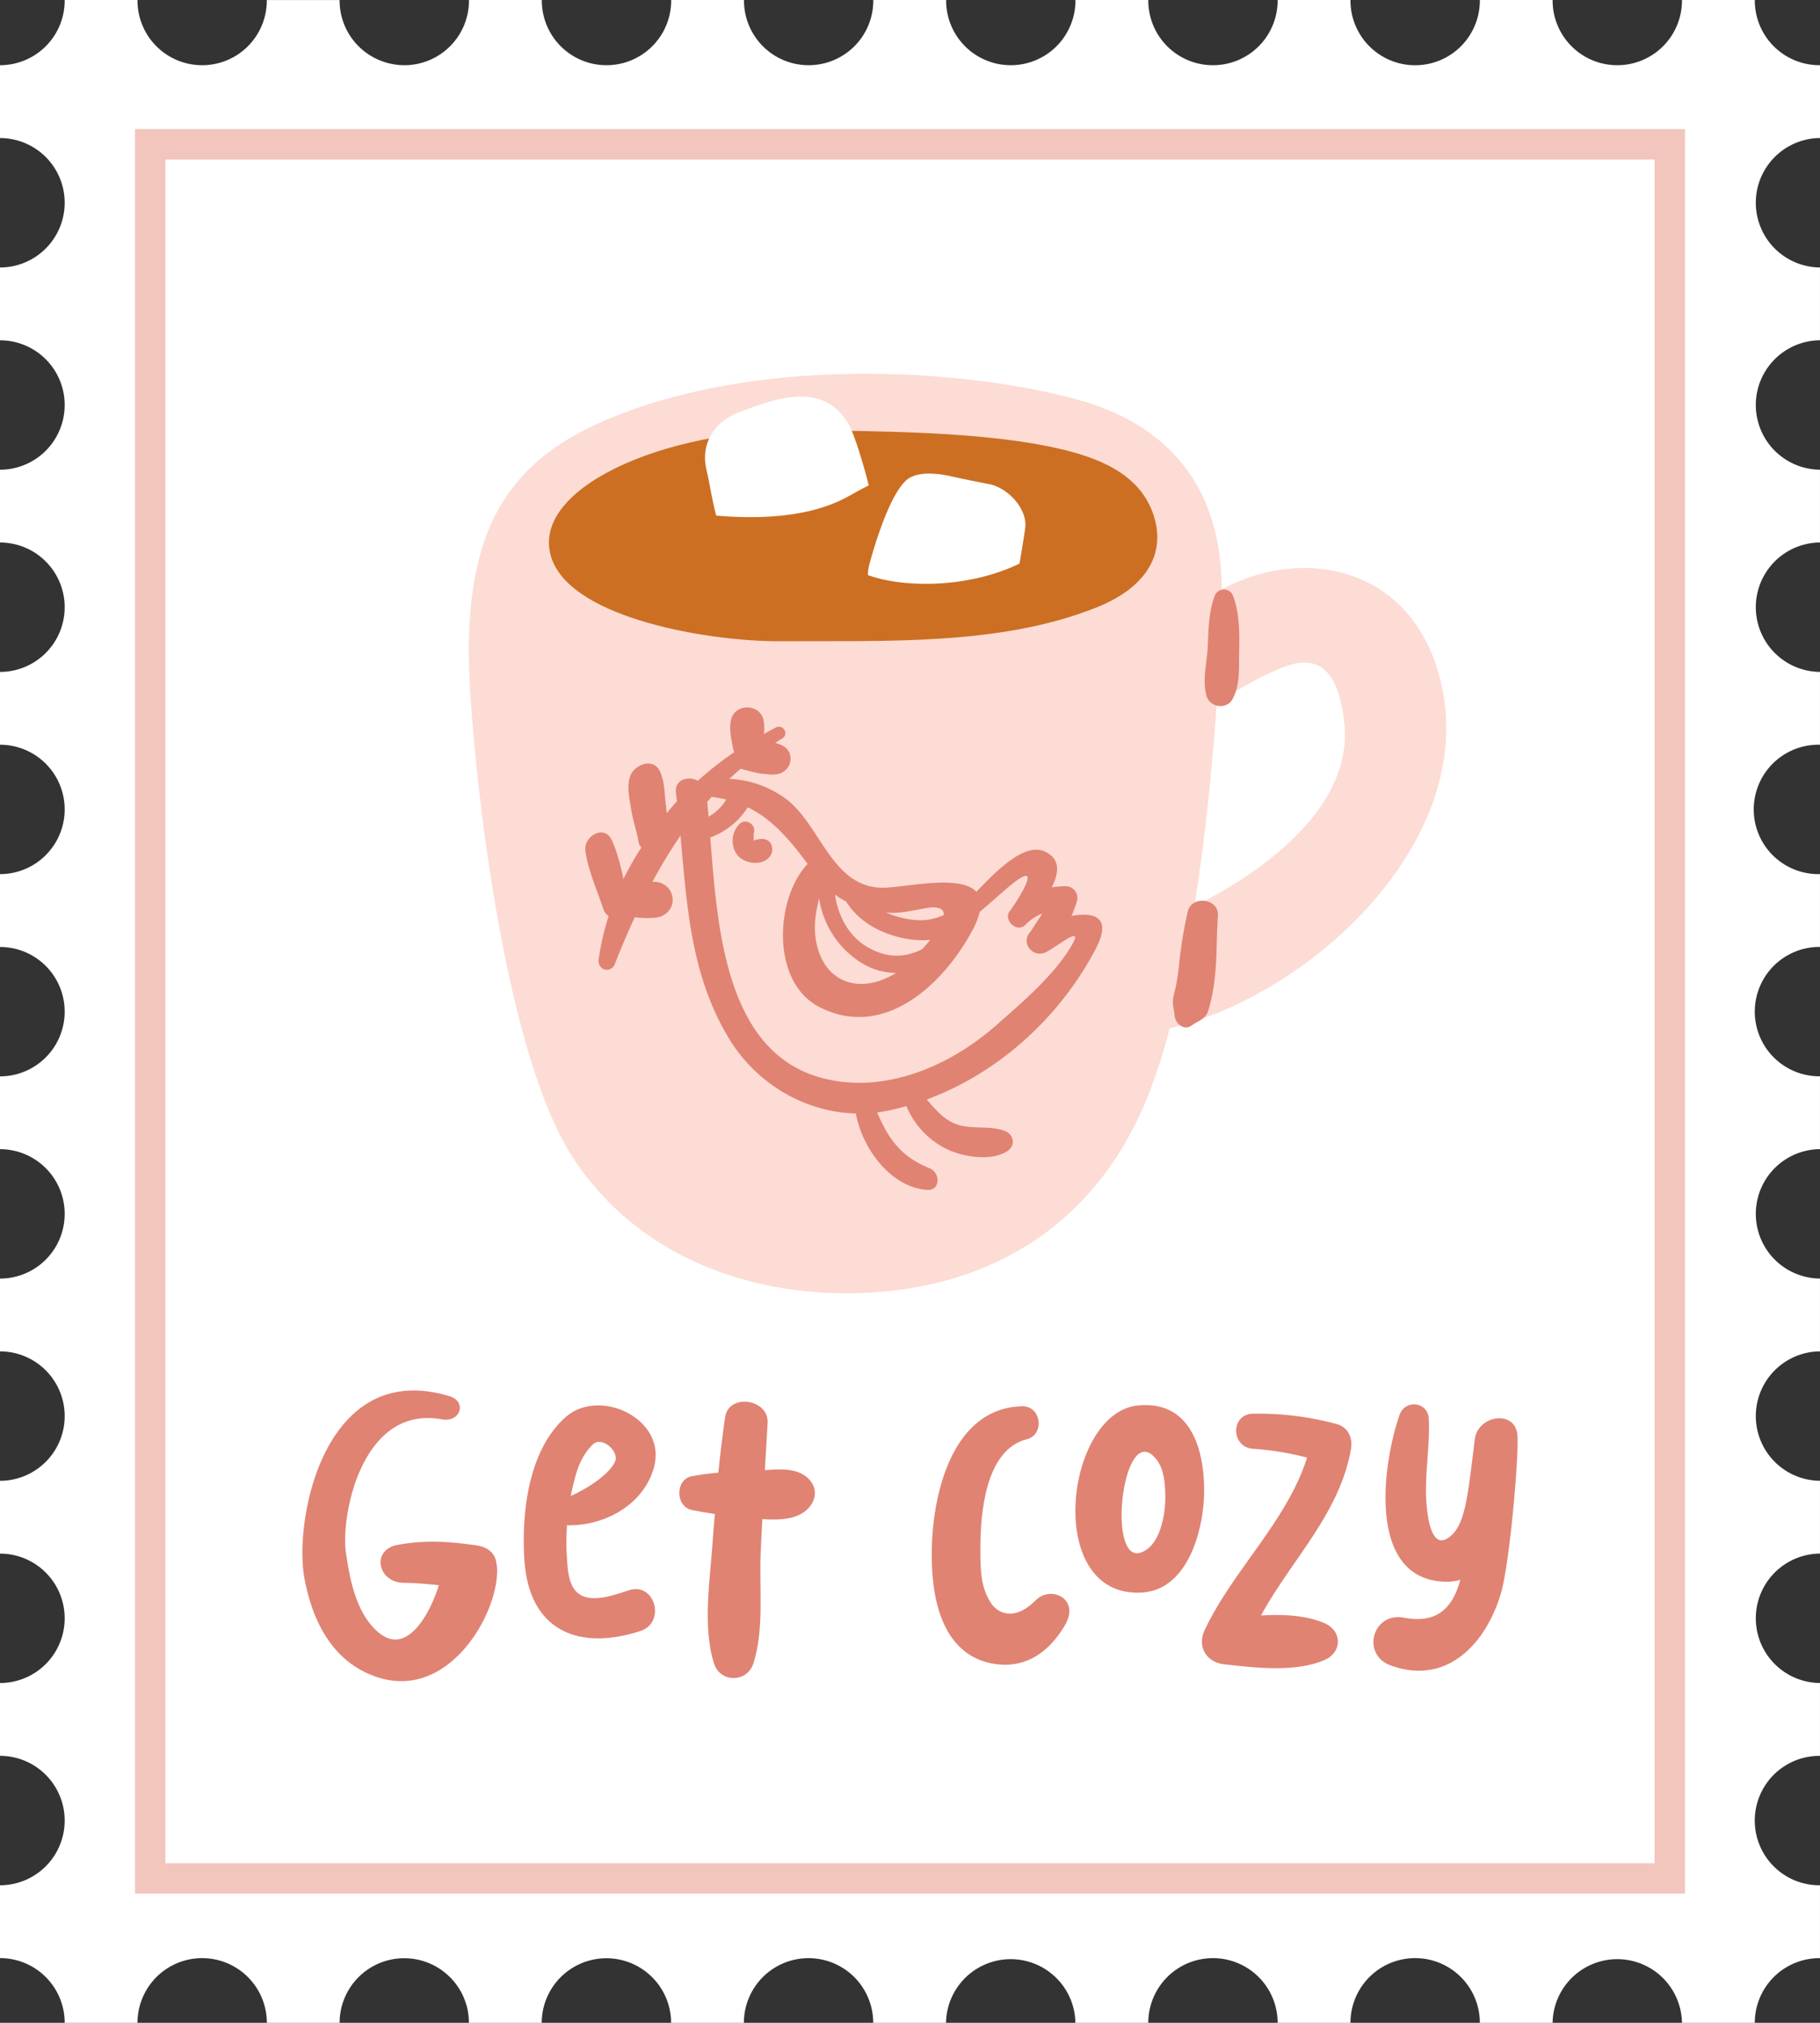 <svg xmlns="http://www.w3.org/2000/svg" width="1080" height="1199.97" viewBox="0 0 1080 1199.97"><rect x="0" y="0" width="1080" height="1199.97" fill="#333333" stroke="none"/><g id="Слой_2" data-name="Слой 2"><g id="Слой_2-2" data-name="Слой 2"><g id="Winter36_88464206"><path d="M1079.69 81.9h.31V38.68h-.31A38.37 38.37.0 0 1 1041.31.32c0-.1.0-.21.0-.32H998.09c0 .11.0.22.0.32a38.37 38.37.0 0 1-38.38 38.37A38.38 38.38.0 0 1 921.33.32c0-.1.0-.21.0-.32H878.15c0 .11.0.22.0.32a38.39 38.39.0 0 1-76.78.0c0-.1.0-.21.0-.32H758.16c0 .11.0.22.0.32s0 .17.0.28V.32a38.37 38.37.0 0 1-38.38 38.37A38.38 38.38.0 0 1 681.4.32c0-.1.0-.21.0-.32H638.18c0 .11.0.22.0.32a38.39 38.39.0 0 1-38.39 38.37A38.37 38.37.0 0 1 561.44.32c0-.1.0-.21.0-.32H518.22c0 .11.0.22.0.32a38.36 38.36.0 0 1-38.37 38.37A38.37 38.37.0 0 1 441.49.32c0-.1.0-.21.0-.32H398.27c0 .11.0.22.0.32a39 39 0 0 1-.19 3.93A38.39 38.39.0 0 1 359.9 38.69 38.37 38.37.0 0 1 321.52.32c0-.1.0-.21.0-.32H278.29c0 .11.0.22.0.32a38.36 38.36.0 0 1-38.37 38.37 36.43 36.43.0 0 1-4.81-.33c-.35.0-.69-.1-1.05-.16a36.42 36.42.0 0 1-4.08-.85c-.15.0-.33-.08-.47-.13a39 39 0 0 1-9.07-3.87h0a38.31 38.31.0 0 1-18.92-33c0-.1.0-.21.0-.32H158.33c0 .11.0.22.0.32A38.38 38.38.0 0 1 120 38.69 38.36 38.36.0 0 1 81.59.32c0-.1.0-.21.0-.32H38.38V.32A38.37 38.37.0 0 1 0 38.69H0V81.9H0a38.38 38.38.0 0 1 38.38 38.38A38.39 38.39.0 0 1 0 158.67H0v43.21H0a38.37 38.37.0 0 1 38.38 38.38A38.39 38.39.0 0 1 0 278.65H0v43.18H0a38.38 38.38.0 0 1 38.38 38.38A38.37 38.37.0 0 1 0 398.6H0v43.2H0a38.36 38.36.0 0 1 38.38 38.37A38.38 38.38.0 0 1 0 518.55H0v43.22H0a38.37 38.37.0 0 1 38.38 38.38A38.38 38.38.0 0 1 0 638.53H0v43.19H0a38.38 38.38.0 0 1 38.38 38.39A38.37 38.37.0 0 1 0 758.49H0v43.19H0a38.37 38.37.0 0 1 38.38 38.39A38.38 38.38.0 0 1 0 878.45H0v43.19H0A38.38 38.38.0 0 1 38.38 960 38.38 38.38.0 0 1 0 998.41H0v43.2H0A38.39 38.39.0 0 1 38.38 1080 38.38 38.38.0 0 1 0 1118.39H0v43.2H0A38.37 38.37.0 0 1 38.38 12e2H81.59a38.38 38.38.0 0 1 76.76.0h43.18a38.35 38.35.0 0 1 64-28.49 6.47 6.47.0 0 1 .56.5 37.3 37.3.0 0 1 3.78 4.06l.54.72a39.86 39.86.0 0 1 2.82 4.23c.12.21.26.41.38.64a36.86 36.86.0 0 1 2.14 4.75c.19.48.37 1 .54 1.49a35.36 35.36.0 0 1 1.29 4.91c.09.53.17 1.09.25 1.63a39.68 39.68.0 0 1 .41 4.77c0 .27.0.52.0.79h43.22a38.39 38.39.0 0 1 76.57-3.93 39.33 39.33.0 0 1 .19 3.93h43.21a38.37 38.37.0 0 1 76.74.0h43.21a38.39 38.39.0 0 1 76.77.0H681.4a38.38 38.38.0 0 1 76.76.0v-.28c0 .11.0.19.0.28h43.21a38.39 38.39.0 0 1 76.78.0h43.17a38.39 38.39.0 0 1 76.77.0h43.21a38.37 38.37.0 0 1 38.38-38.37h.31v-43.23h-.31a38.39 38.39.0 0 1 0-76.78h.31V998.4h-.31a38.39 38.39.0 0 1 0-76.77h.31V878.44h-.31a38.39 38.39.0 0 1 0-76.77h.31V758.47h-.31a38.39 38.39.0 0 1 0-76.77h.31V638.5c-.11.0-.2.0-.31.0a38.38 38.38.0 0 1 0-76.76h.31V518.55h-.31a38.38 38.38.0 1 1 0-76.75h.31V398.59h-.31a38.39 38.39.0 0 1 0-76.77h.31V278.63h-.31a38.39 38.39.0 0 1 0-76.77h.31V158.66h-.31a38.39 38.39.0 0 1 0-76.77z" fill="#fff"/><path d="M758.15.0c0 .11.0.22.0.32V0z" fill="#fff"/><path d="M80.11 76.61V1123.35H999.89V76.61zm901.72 1028.7H98.15V94.67H981.83z" fill="#f2c5bd"/><path d="M853.4 398.56C834.72 335 772 324.35 724.91 349.71c.11-63-33.93-98.24-84.71-112.43-60.59-16.92-179.37-27.41-272.71 8.66-66.19 25.57-94.6 67.82-88.46 164.47 4.6 72.28 23.05 219.48 61.65 277.41 43.16 64.81 119.37 84.89 186.14 78.15S651.19 723.8 680.74 651.32a339.21 339.21.0 0 0 13.38-41.41c.46-.1.91-.09 1.38-.2C781.13 588.8 881.46 494 853.4 398.56zM708.78 537.64c6.29-39.95 10.6-82.2 13.2-120.07 13-8.88 26.74-17 41.27-22.37 25-9.15 32 12.38 34.41 33.2C803.24 476.62 753.49 515.3 708.78 537.64z" fill="#fcdcd4"/><path d="M682.65 300.77c-10.44-23.23-37.66-31.39-61.52-36.17-42.32-8.52-101.37-8.91-144.4-9.34-83.6-.87-163.68 35.29-149.32 76.21C340.12 367.7 423 380.57 462 380.39c64.25-.35 131.23 2.73 188.35-19.9C685.51 346.56 692.55 322.81 682.65 300.77z" fill="#cc6f23"/><path d="M635.82 543.39a70.2 70.2.0 0 0 3.28-8.9 7 7 0 0 0-6.69-8.79 52.88 52.88.0 0 0-8.34.74c4.27-8.38 5.48-16.79-4-21.24-12.31-5.79-29.22 12-40.71 23.85-9.27-10.37-40.95-2.86-54.35-2.45-32 1-38.1-39-60.22-53.83a61 61 0 0 0-32-10.72c2.17-2.06 4.42-4.05 6.71-6 4.89 1.27 9.38 2.7 14.51 3.13 2.9.24 5.3.66 8.21-.14a9.49 9.49.0 0 0 6.91-8.66c0-5.88-4.25-8.53-9.08-9.63 1.39-.91 2.73-1.84 4.16-2.7 4.17-2.52.51-8.63-3.79-6.48-2.41 1.22-4.77 2.57-7.14 3.89a24.22 24.22.0 0 0-.31-8.69c-2.36-9.45-16.75-9.45-19.09.0-1.5 6 .27 12.11 1.3 18.1a5.89 5.89.0 0 0 .53 1.31 206.06 206.06.0 0 0-21.53 16.93h-.17c-5.67-3-13.91-.63-12.9 7.27.22 1.67.4 3.34.59 5-2.13 2.29-4.11 4.68-6.12 7.06-.08-1.57-.2-3.13-.42-4.7-.92-6.92-.62-13.58-3.48-20-3.79-8.52-14.85-4.37-17.54 2.29-2.56 6.39-.51 13.91.48 20.52.94 6.31 3.22 12.33 4.26 18.65a7.08 7.08.0 0 0 1.69 3.62A182.46 182.46.0 0 0 370 521.4c-1.78-8-3.7-16-7-23.1-4.51-9.54-16.86-2.11-15.62 6.59 1.61 11.45 7 23.32 10.61 34.3a7.88 7.88.0 0 0 3.17 4.26 158.84 158.84.0 0 0-5.92 25.66c-.91 6.35 7.28 8.76 9.65 2.67 3.64-9.42 7.62-18.59 11.79-27.67a51.17 51.17.0 0 0 11.86.3c5.78-.39 10.63-4.54 10.63-10.63a10.73 10.73.0 0 0-10.63-10.65c-.48.0-.93.0-1.4.06A284.74 284.74.0 0 1 403.8 495.7c3.87 42 6.15 83.3 29 120.73 16.07 26.34 44.7 43.38 75.07 44.11 3.8 20.94 20.92 43.92 42.29 45.33 8 .52 7.86-10.13 1.72-12.69C542 689 535.36 684.55 529 675.77c-3.58-4.92-6-10.4-8.6-15.84 2-.25 4-.54 5.92-.93 3.89-.78 7.74-1.77 11.55-2.83a49.47 49.47.0 0 0 21.61 24.28c9.94 5.73 28.51 9 38.43 2.31 4.88-3.32 3.71-9.77-1.55-11.83-8.8-3.44-19.26-.7-28.66-3.95-7.09-2.45-12.64-8.68-17.74-14.75 42.8-15.72 79.18-49.11 100.24-89.33C660.22 543.72 649 540.93 635.82 543.39zm-87.33-4.5c8.68-1.64 11.73.29 11.59 3.92-7.35 3.28-14.16 4-23.41 2a60.85 60.85.0 0 1-11-3.46C533.16 542.14 541.18 540.25 548.49 538.89zm-46.33-4c7.49 12.11 20.75 19 34.46 21.78a54.77 54.77.0 0 0 15.4.87c-1.51 1.86-3.1 3.7-4.71 5.48-9.9 5-20 5.68-31.65-.66-11.85-6.46-18.31-18.76-20.17-31.63A50.41 50.41.0 0 0 502.16 534.84zm-16.09-2a54.6 54.6.0 0 0 24.63 38 39.79 39.79.0 0 0 21 6.3c-22.05 13.68-44.54 5.4-47.85-21.65C482.94 547.61 484.29 540.2 486.07 532.81zm-66.44-57.17c.89-1 1.75-2 2.65-3a76 76 0 0 1 8.65 1.58 28 28 0 0 1-2.13 3.1 28.5 28.5.0 0 1-8.31 7.11C420.21 481.4 419.94 478.45 419.63 475.64zm215 87.3c-10.86 17.13-28.25 31.75-43.32 45.08-27.76 24.55-67 41.33-103.89 31.29-57-15.45-61.72-88.94-65.93-142.58a44.65 44.65.0 0 0 22.25-17.9c13.87 6.72 24.13 18.17 35.52 33.63-.08.08-.18.11-.25.2-19 20.46-21.56 69.47 6.81 84.43 38 20 73.49-12.38 91.06-45a45.51 45.51.0 0 0 4.5-11.23c5.51-4.6 10.83-9.44 16.28-14.08 22.31-19.06 8.37 4.4 1.47 13.73-3.71 5 3.66 12.43 8.66 8.66a31 31 0 0 1 10.74-7.34l-7.1 10.94c-6.19 6.4 1.62 15.85 9.25 12S645 546.61 634.65 562.94z" fill="#e08373"/><path d="M453.92 497.91c-2.58-.6-4.41.09-6.68.68.0-.12.0-.12.0-.21.0-.28.0-.59.0-.88.0-.78.0-1.54.0-2.28.0-.28.0-.36.0-.43.07-.26.12-.53.19-.78 1.36-4.92-5.09-9-8.71-5.06a14.23 14.23.0 0 0-2 17.09c3.88 6.81 17.07 8.45 20.9.77C459.2 503.44 457.92 498.86 453.92 497.91z" fill="#e08373"/><path d="M605 334.33c1.32-7.92 2.89-17.53 3.35-21 1.52-11.21-10.09-24.07-21.74-26.2-6.76-1.26-20.44-4.14-20.53-4.17-9.46-2.38-22-3.57-28.13 1.81-10.9 9.48-20.32 43.56-22.16 50.38a23.5 23.5.0 0 0-.73 6C535 348.55 573.72 349.47 605 334.33z" fill="#fff"/><path d="M425 305.88c26 2.2 55.16 1 77.21-10.78 4.22-2.24 8.7-5 13.32-7.12-3.09-12.52-8.54-30.15-11.54-35.55-14.81-26.66-42.8-16.46-65.22-8-14.6 5.53-23.34 18.5-19.51 34.37C421.31 287.45 422.54 296.93 425 305.88z" fill="#fff"/><path d="M731.83 353.82a5.83 5.83.0 0 0-11.15.0c-3.52 9.64-3.54 19.73-4 29.9-.47 9.46-3.28 19.77-.76 29 1.9 6.91 11.94 8.54 15.48 2 4.5-8.25 3.72-17.9 3.91-27.12C735.52 376.23 735.76 364.62 731.83 353.82z" fill="#e08373"/><path d="M704.81 540.78a261.77 261.77.0 0 0-5.33 33.4 106.3 106.3.0 0 1-2.84 15.63c-1.45 5.73-.07 7.55.42 12.88.4 4.44 5.5 8.95 10 5.7 4.13-3 8.43-3.63 10.07-9.24a107 107 0 0 0 3.53-17.32c1.62-12.89 1.15-25.71 2.06-38.63C723.4 532.91 707.12 530.87 704.81 540.78z" fill="#e08373"/><path d="M294.92 929.55a13.66 13.66.0 0 0-.35-1.91c-.37-5.07-3.94-9.71-11.55-10.84l-.36-.06a16.63 16.63.0 0 0-1.93-.26c-15.42-2.17-29.33-2.89-44.88.0-15.75 3-11.76 22.24 3.72 22.49 7.06.1 14 .67 20.84 1.45-5.06 16.36-18.55 41.89-35.34 28.37-13.85-11.2-17.57-32.54-19.75-47.47C202 898.89 214.85 833.31 262.2 842c11.07 2 15-10.55 4.62-13.71-74.18-22.62-92.69 73-86.16 108.06 4.22 22.62 15 49 42.73 58.43C266.93 1009.6 296.79 955.46 294.92 929.55z" fill="#e08373"/><path d="M477.92 875.64c-6.4-4.73-15.59-4.18-24.05-3.5q.83-14 1.64-28c.82-14.32-23.16-17.8-25.23-3.4-1.59 11-2.9 21.91-4 32.87-5.19.48-10.35 1.11-15.69 2.09-10.06 1.88-9.89 18.1.0 20.08 4.59.93 9.09 1.68 13.6 2.39-.36 4.55-.83 9.06-1.1 13.62-1.41 23.62-6.53 52.21.59 75 3.63 11.63 19.71 11.5 23.39.0 6.47-20.18 3.43-44.28 4.3-65.38.27-6.75.67-13.48 1-20.21 10.07.62 21.6.48 28-7.23C485.45 887.79 484.36 880.42 477.92 875.64z" fill="#e08373"/><path d="M614.55 949.36c-13.45 13.46-22.95 6.49-25.88 2.5-7-9.6-6.88-21.69-6.91-33-.06-20.78 2.9-58.82 27.49-65.05 10.93-2.76 8.62-19.84-2.65-19.59-49.11 1.09-58 73.15-52.11 109.72 3.5 21.58 13.68 39.49 35.27 43.08 16.52 2.75 31.36-4.49 42.21-22.94C641.14 948.45 623.71 940.18 614.55 949.36z" fill="#e08373"/><path d="M675.34 833.74c-43.56 4.17-56.13 114.44 2.23 111 24.87-1.47 34.44-30.66 36.51-51.18C716 874.43 713.64 830.09 675.34 833.74zm1.37 87.35c-20.4 6.32-10.19-80.6 9.61-55.21 4.49 5.81 5 14 5.18 21.16C691.8 897.52 688.68 917.4 676.71 921.09z" fill="#e08373"/><path d="M793.29 844.82a176.47 176.47.0 0 0-49.68-6.17c-13.54.12-13.29 20 0 20.8a169.45 169.45.0 0 1 32 5.25c-11.73 37.44-44.14 67-60.75 102.33-4.64 9.84 1.08 19.14 11.65 20.3 18.67 2 41.7 4.92 59.3-2.49 10.8-4.55 10.8-17.46.0-22-11.16-4.71-24.48-5.24-37.51-4.51 18-33 46.73-60.44 53.39-98.76C802.8 853.12 800.06 846.7 793.29 844.82z" fill="#e08373"/><path d="M900.35 850.53c-1.94-14.3-23.43-10.92-25.22 3.41-4.28 34.26-5.51 52.6-16.69 58.92s-12.14-22.48-12.22-26.16c-.36-15.05 2.33-30 1.63-45-.46-10.18-14-11.77-17.34-2.37-10.28 29.42-19.75 98.73 28.14 99a28.5 28.5.0 0 0 7.9-1.14c-4.31 15.93-13.13 26.32-33.39 22.46-18.67-3.55-25.68 21.92-7.83 28.37 33.48 12.09 56.49-13.15 65.31-42.76C895.89 927.7 901.72 860.52 900.35 850.53z" fill="#e08373"/><path d="M373.27 943.37c-9.93 3.17-27.13 9.9-33.59-2.38-2.83-5.39-3-13-3.38-18.91a129.2 129.2.0 0 1 .18-17.26c22.14.62 45.9-12.22 51.73-34.94 7.24-28.28-32.5-47-52.59-29.18-22.25 19.69-26.31 57.36-24.41 85.14 2.78 40.53 31 53.94 68.73 41.74C395.29 962.64 388.75 938.41 373.27 943.37zm-21.49-86.5c5.29-5.13 16 4.09 13.13 10.31-3.18 6.93-14.88 15.21-26.21 20.27.9-4.56 2-9.1 3.28-13.51C343.92 867.53 347 861.54 351.78 856.87z" fill="#e08373"/></g></g></g></svg>